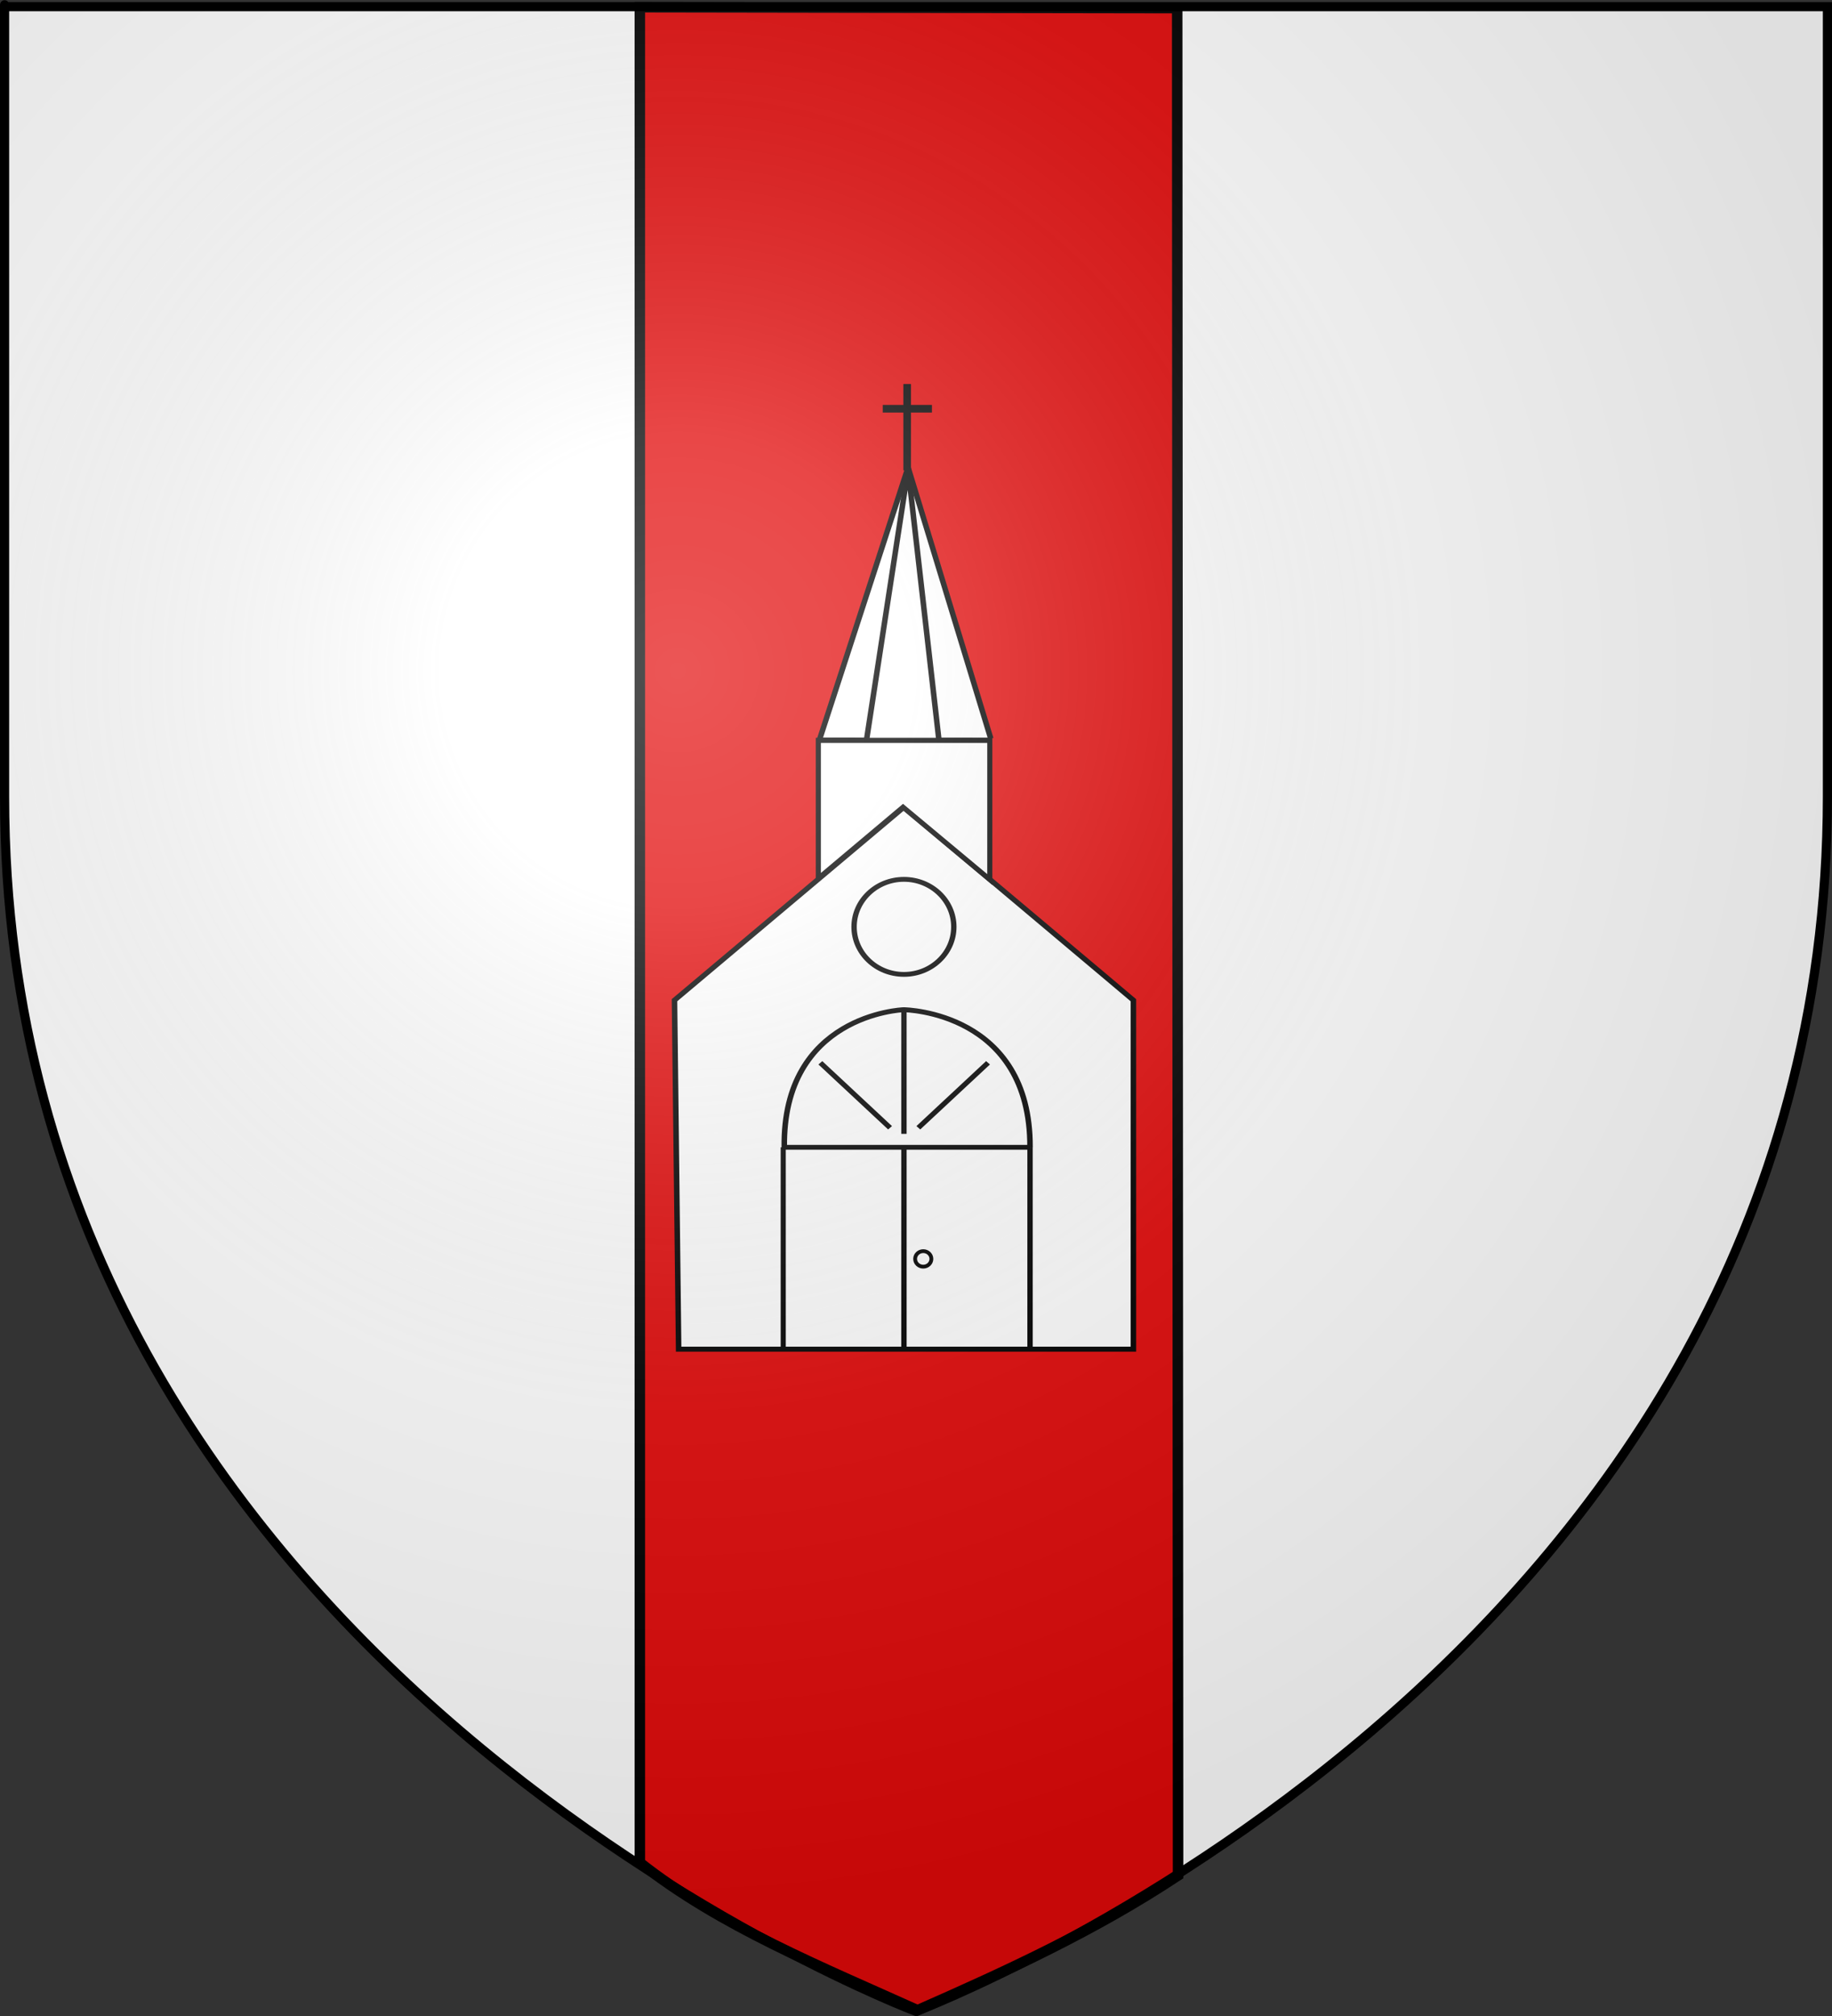 <?xml version="1.0" encoding="UTF-8" standalone="no"?>
<svg
   xmlns:dc="http://purl.org/dc/elements/1.1/"
   xmlns:cc="http://creativecommons.org/ns#"
   xmlns:rdf="http://www.w3.org/1999/02/22-rdf-syntax-ns#"
   xmlns:svg="http://www.w3.org/2000/svg"
   xmlns="http://www.w3.org/2000/svg"
   xmlns:xlink="http://www.w3.org/1999/xlink"
   id="svg2"
   version="1.0"
   width="600"
   height="660">
  <rect width="100%" height="100%" fill="#333333" stroke="none"/>
  <desc
     id="desc4">Flag of Canton of Valais (Wallis)</desc>
  <defs
     id="defs6">
    <linearGradient
       id="linearGradient2893">
      <stop
         id="stop2895"
         offset="0"
         style="stop-color:white;stop-opacity:0.314;" />
      <stop
         style="stop-color:white;stop-opacity:0.251;"
         offset="0.19"
         id="stop2897" />
      <stop
         id="stop2901"
         offset="0.6"
         style="stop-color:#6b6b6b;stop-opacity:0.125;" />
      <stop
         id="stop2899"
         offset="1"
         style="stop-color:black;stop-opacity:0.125;" />
    </linearGradient>
    <radialGradient
       r="300"
       fy="226.331"
       fx="221.445"
       cy="226.331"
       cx="221.445"
       gradientTransform="matrix(1.353,0,0,1.349,-77.629,-85.747)"
       gradientUnits="userSpaceOnUse"
       id="radialGradient3163"
       xlink:href="#linearGradient2893" />
  </defs>
  <g
     style="display:inline"
     id="layer3">
    <path
       d="m 300,658.5 c 0,0 298.5,-112.32 298.5,-397.772 0,-285.452 0,-258.552 0,-258.552 H 1.5 V 260.728 C 1.5,546.18 300,658.5 300,658.5 Z"
       style="fill:#ffffff;fill-opacity:1;fill-rule:evenodd;stroke:none;stroke-width:1px;stroke-linecap:butt;stroke-linejoin:miter;stroke-opacity:1"
       id="path2855" />
    <g
       transform="translate(1.059,-2.133)"
       style="display:inline;opacity:1"
       id="g12784">
      <g
         transform="translate(-656.92,-312.008)"
         style="display:inline"
         id="g2137" />
      <g
         id="g4809">
        <path
           d="M 208.496,4.51 V 611.921 c 26.455,20.879 59.81,34.278 90.943,48.329 29.517,-12.982 57.997,-26.047 85.331,-44.121 L 384.489,4.791 Z"
           style="fill:#e20909;fill-opacity:1;fill-rule:evenodd;stroke:#000000;stroke-width:3.439;stroke-linecap:butt;stroke-linejoin:miter;stroke-miterlimit:4;stroke-dasharray:none;stroke-opacity:1"
           id="path12788" />
        <rect
           width="600"
           height="660"
           x="0"
           y="0"
           style="fill:none;fill-opacity:1;fill-rule:nonzero;stroke:none;stroke-width:3;stroke-linecap:round;stroke-linejoin:round;stroke-miterlimit:4;stroke-dasharray:none;stroke-opacity:1"
           id="rect3922" />
      </g>
    </g>
    <g
       style="fill:#ffffff"
       transform="translate(724.971,-36.905)"
       id="g5202">
      <g
         style="display:inline;fill:#ffffff"
         id="layer3-6">
        <g
           id="g2715"
           style="display:inline;opacity:1;fill:#ffffff"
           transform="translate(-2.226,-3.734)" />
        <g
           style="fill:#ffffff"
           transform="translate(0,0.397)"
           id="g9500">
          <g
             style="fill:#ffffff"
             transform="matrix(0.833,0,0,0.833,-675.845,70.43)"
             id="g5285">
            <g
               transform="translate(0,-0.397)"
               style="display:inline;fill:#ffffff"
               id="g5237">
              <g
                 style="fill:#ffffff"
                 transform="matrix(1.017,0,0,1,-536.299,58.227)"
                 id="g3437-7">
                <g
                   style="fill:#ffffff"
                   transform="matrix(0.712,0,0,0.65,850.853,269.622)"
                   id="g4303-6">
                  <path
                     style="fill:#ffffff;fill-opacity:1;fill-rule:evenodd;stroke:#000000;stroke-width:3;stroke-linecap:butt;stroke-linejoin:miter;stroke-miterlimit:4;stroke-dasharray:none;stroke-opacity:1"
                     d="M -689.149,307.569 -691.393,96.559 -566.808,-20.169 C -443.345,95.437 -442.222,96.559 -442.222,96.559 v 208.765 2.245 z"
                     id="path3495-6"
                     transform="translate(521.801,-58.227)" />
                  <path
                     style="fill:#ffffff;fill-opacity:1;fill-rule:evenodd;stroke:#000000;stroke-width:3;stroke-linecap:butt;stroke-linejoin:miter;stroke-miterlimit:4;stroke-dasharray:none;stroke-opacity:1"
                     d="m -109.977,127.285 c -0.953,-79.819 63.503,-83.188 64.9,-83.187 1.116,5.71e-4 68.82,1.553 68.536,83.187"
                     id="path3505-2" />
                  <ellipse
                     ry="28.736"
                     rx="27.08"
                     cy="-6.002"
                     cx="-45.007"
                     style="display:inline;overflow:visible;visibility:visible;opacity:1;fill:#ffffff;fill-opacity:1;fill-rule:nonzero;stroke:#000000;stroke-width:2.917;stroke-linecap:round;stroke-linejoin:miter;stroke-miterlimit:4;stroke-dasharray:none;stroke-dashoffset:0;stroke-opacity:1;marker:none;marker-start:none;marker-mid:none;marker-end:none;enable-background:accumulate"
                     id="path3511-80" />
                  <path
                     style="fill:#ffffff;fill-opacity:1;fill-rule:evenodd;stroke:#000000;stroke-width:3;stroke-linecap:butt;stroke-linejoin:bevel;stroke-miterlimit:4;stroke-dasharray:none;stroke-opacity:1"
                     d="m 2.133,-118.803 -93.062,-0.13 48.166,-164.861 44.896,163.912"
                     id="path3515-0" />
                  <path
                     style="fill:#ffffff;fill-opacity:1;fill-rule:evenodd;stroke:#000000;stroke-width:3;stroke-linecap:square;stroke-linejoin:bevel;stroke-miterlimit:4;stroke-dasharray:none;stroke-opacity:1"
                     d="m -65.239,-119.614 22.476,-163.058 16.699,163.245"
                     id="path3517-4" />
                  <g
                     id="g4297-7"
                     style="fill:#ffffff" />
                  <path
                     id="path4574-88"
                     d="M -52.548,115.476 C -90.392,76.186 -90.392,76.186 -90.392,76.186"
                     style="fill:#ffffff;fill-rule:evenodd;stroke:#000000;stroke-width:2.917;stroke-linecap:butt;stroke-linejoin:miter;stroke-miterlimit:4;stroke-dasharray:none;stroke-opacity:1" />
                  <path
                     id="path8717"
                     d="M 23.459,127.285 V 248.862"
                     style="fill:#ffffff;stroke:#000000;stroke-width:2.917;stroke-linecap:butt;stroke-linejoin:miter;stroke-miterlimit:4;stroke-dasharray:none;stroke-opacity:1" />
                  <path
                     id="path8719"
                     d="m -45.007,126.162 v 122.341"
                     style="fill:#ffffff;stroke:#000000;stroke-width:2.917;stroke-linecap:butt;stroke-linejoin:miter;stroke-miterlimit:4;stroke-dasharray:none;stroke-opacity:1" />
                  <path
                     id="path8721"
                     d="m -45.007,119.14 1.3e-5,-74.194"
                     style="fill:#ffffff;stroke:#000000;stroke-width:2.917;stroke-linecap:butt;stroke-linejoin:miter;stroke-miterlimit:4;stroke-dasharray:none;stroke-opacity:1" />
                  <path
                     id="path4574-8"
                     d="M -37.195,115.476 C 0.648,76.186 0.648,76.186 0.648,76.186"
                     style="display:inline;fill:#ffffff;fill-rule:evenodd;stroke:#000000;stroke-width:2.917;stroke-linecap:butt;stroke-linejoin:miter;stroke-miterlimit:4;stroke-dasharray:none;stroke-opacity:1" />
                  <path
                     id="path8738"
                     d="M -110.106,127.285 H 23.459"
                     style="fill:#ffffff;stroke:#000000;stroke-width:2.917;stroke-linecap:butt;stroke-linejoin:miter;stroke-miterlimit:4;stroke-dasharray:none;stroke-opacity:1" />
                </g>
                <g
                   style="display:inline;fill:#ffffff;stroke-width:10.032;stroke-miterlimit:4;stroke-dasharray:none"
                   transform="matrix(0.098,0,0,0.1,534.71,179.757)"
                   id="layer1-7-1" />
                <use
                   height="100%"
                   width="100%"
                   id="use9051-9"
                   transform="translate(506.557,1.1640666e-6)"
                   xlink:href="#layer1-7-1"
                   y="0"
                   x="0"
                   style="display:inline;fill:#ffffff" />
                <use
                   transform="translate(72.886,189.487)"
                   height="100%"
                   width="100%"
                   id="use9047-9-2"
                   xlink:href="#layer1-7-1"
                   y="0"
                   x="0"
                   style="display:inline;fill:#ffffff" />
                <use
                   height="100%"
                   width="100%"
                   id="use9051-9-4"
                   transform="translate(437.972,190.898)"
                   xlink:href="#layer1-7-1"
                   y="0"
                   x="0"
                   style="display:inline;fill:#ffffff" />
              </g>
              <path
                 id="path8715"
                 d="m 248.968,410.57 v 79.993"
                 style="fill:#ffffff;stroke:#000000;stroke-width:2;stroke-linecap:butt;stroke-linejoin:miter;stroke-miterlimit:4;stroke-dasharray:none;stroke-opacity:1" />
              <path
                 id="path8740"
                 d="m 262.774,250.641 v 54.262 l 33.298,-28.003 34.11,28.448 v -54.707 z"
                 style="fill:#ffffff;stroke:#000000;stroke-width:2;stroke-linecap:butt;stroke-linejoin:miter;stroke-miterlimit:4;stroke-dasharray:none;stroke-opacity:1" />
              <ellipse
                 ry="3.047"
                 rx="3.197"
                 cy="454.441"
                 cx="304.021"
                 style="display:inline;overflow:visible;visibility:visible;opacity:1;fill:#ffffff;fill-opacity:1;fill-rule:nonzero;stroke:#000000;stroke-width:1.5;stroke-linecap:round;stroke-linejoin:miter;stroke-miterlimit:4;stroke-dasharray:none;stroke-dashoffset:0;stroke-opacity:1;marker:none;marker-start:none;marker-mid:none;marker-end:none;enable-background:accumulate"
                 id="path3511-8" />
            </g>
            <path
               id="path8742"
               d="m 297.697,144.145 v -33.947"
               style="fill:#ffffff;stroke:#000000;stroke-width:3;stroke-linecap:butt;stroke-linejoin:miter;stroke-miterlimit:4;stroke-dasharray:none;stroke-opacity:1" />
            <path
               id="path8744"
               d="m 288.095,119.921 h 19.345"
               style="fill:#ffffff;stroke:#000000;stroke-width:3;stroke-linecap:butt;stroke-linejoin:miter;stroke-miterlimit:4;stroke-dasharray:none;stroke-opacity:1" />
          </g>
        </g>
      </g>
      <g
         style="display:inline;fill:#ffffff"
         id="layer2-8"
         transform="translate(-1.5,-1.186)" />
    </g>
  </g>
  <g
     id="layer4" />
  <g
     style="display:inline"
     id="layer2">
    <path
       id="path2875"
       style="opacity:1;fill:url(#radialGradient3163);fill-opacity:1;fill-rule:evenodd;stroke:none;stroke-width:1px;stroke-linecap:butt;stroke-linejoin:miter;stroke-opacity:1"
       d="m 300,658.5 c 0,0 298.5,-112.32 298.5,-397.772 0,-285.452 0,-258.552 0,-258.552 H 1.5 V 260.728 C 1.5,546.18 300,658.5 300,658.5 Z" />
  </g>
  <g
     id="layer1">
    <path
       id="path1411"
       style="opacity:1;fill:none;fill-opacity:1;fill-rule:evenodd;stroke:#000000;stroke-width:3;stroke-linecap:butt;stroke-linejoin:miter;stroke-miterlimit:4;stroke-dasharray:none;stroke-opacity:1"
       d="M 300,658.5 C 300,658.5 1.5,546.18 1.5,260.728 C 1.5,-24.723 1.5,2.176 1.5,2.176 L 598.5,2.176 L 598.5,260.728 C 598.5,546.18 300,658.5 300,658.5 z " />
  </g>
</svg>
